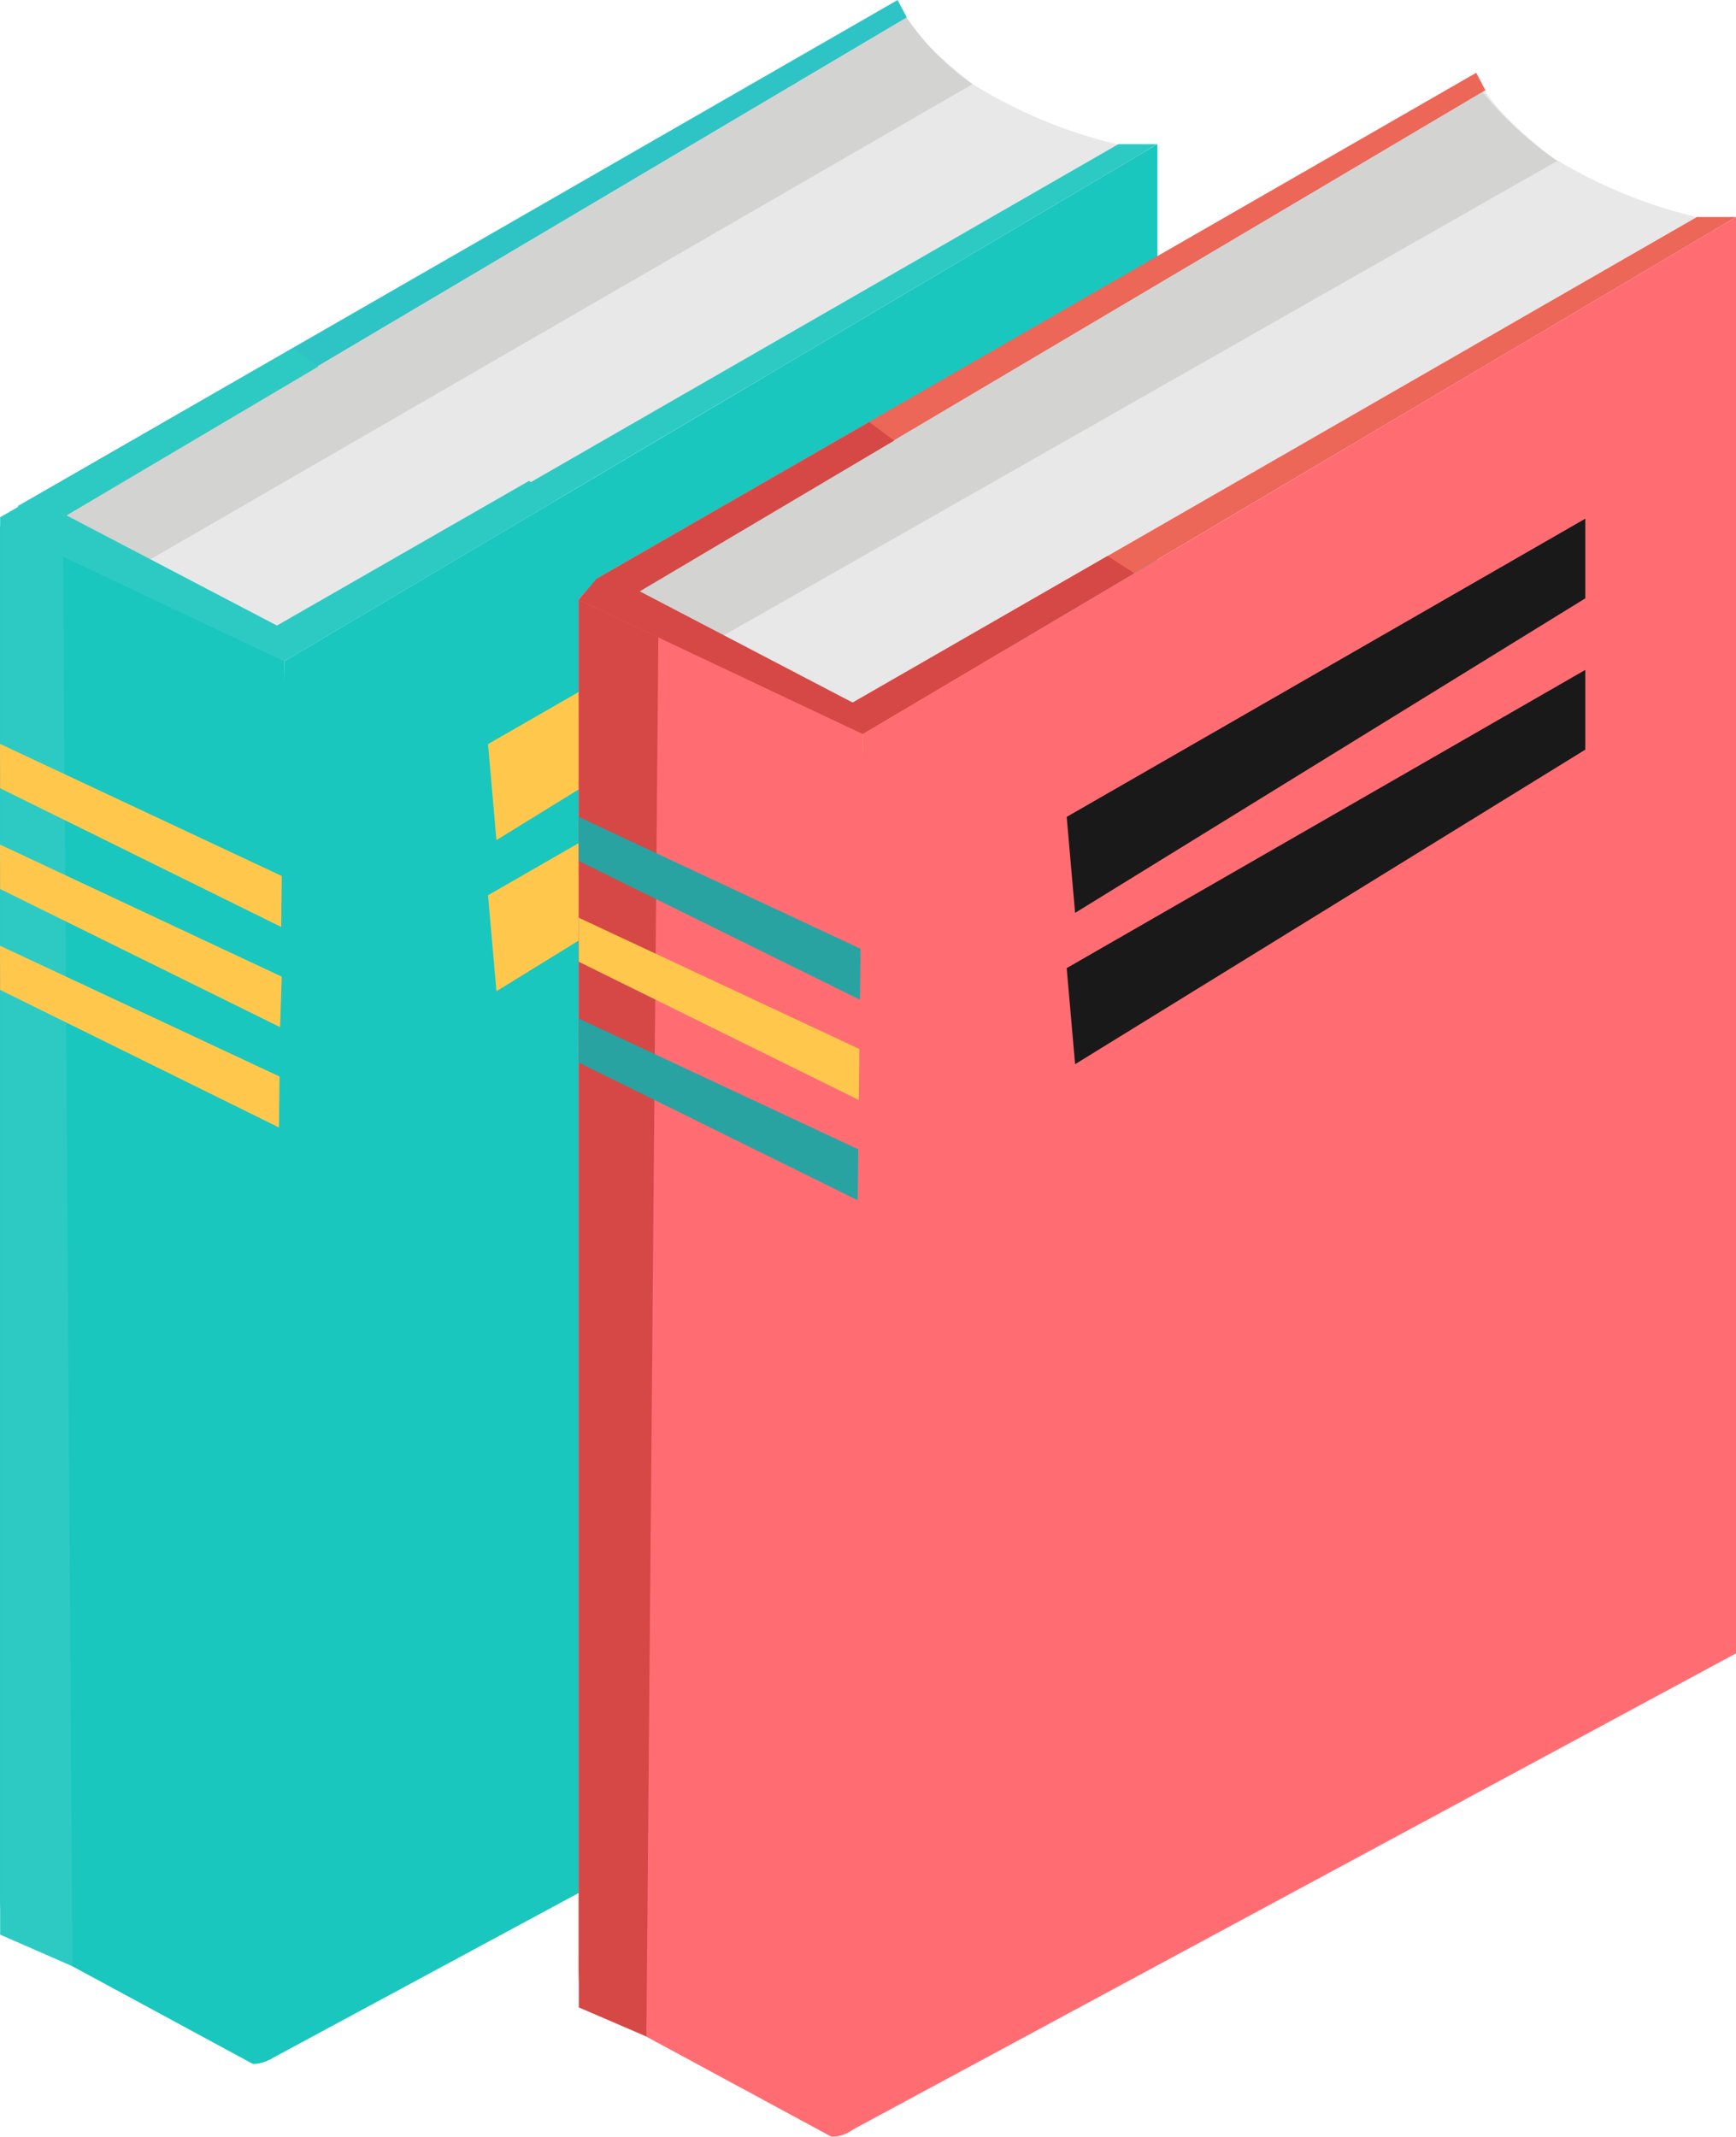 <svg xmlns="http://www.w3.org/2000/svg" width="24.972" height="30.733" viewBox="0 0 24.972 30.733">
  <g id="Group_28462" data-name="Group 28462" transform="translate(-453.042 -134.635)" opacity="0.9">
    <g id="Group_28424" data-name="Group 28424" transform="translate(453.547 141.797)">
      <path id="Path_22229" data-name="Path 22229" d="M454.63,157.155v20.663l12.5-7.216Z" transform="translate(-454.63 -157.155)" fill="#dd1e33"/>
    </g>
    <g id="Group_28425" data-name="Group 28425" transform="translate(453.567 134.769)">
      <path id="Path_22230" data-name="Path 22230" d="M454.693,142.212l12.446-7.155s.094.357,1.017,1.073a6.993,6.993,0,0,0,2.655.979l-12.785,7.325a3.851,3.851,0,0,1-2.184-.621A5.475,5.475,0,0,1,454.693,142.212Z" transform="translate(-454.693 -135.057)" fill="#e7e5e5"/>
    </g>
    <g id="Group_28426" data-name="Group 28426" transform="translate(456.681 136.709)">
      <path id="Path_22231" data-name="Path 22231" d="M464.933,148.594l12.56-7.437h-.56l-12.447,7.158Z" transform="translate(-464.485 -141.157)" fill="#16c4bc"/>
    </g>
    <g id="Group_28427" data-name="Group 28427" transform="translate(453.293 134.635)">
      <path id="Path_22232" data-name="Path 22232" d="M454.278,142.195l12.345-7.309-.132-.251-12.66,7.281Z" transform="translate(-453.83 -134.635)" fill="#17bec0"/>
    </g>
    <g id="Group_28428" data-name="Group 28428" transform="translate(453.042 141.833)">
      <path id="Path_22233" data-name="Path 22233" d="M457.191,179.236a.516.516,0,0,1-.509.522l-3.439-1.86c-.234-.07-.2-.54-.2-.828V157.654c0-.056.4-.383.4-.383l3.307,1.767c.448.133.382.258.382.546Z" transform="translate(-453.043 -157.271)" fill="#00c1b8"/>
    </g>
    <g id="Group_28429" data-name="Group 28429" transform="translate(456.908 136.709)">
      <path id="Path_22234" data-name="Path 22234" d="M465.2,168.712l12.782-6.891V141.157l-12.56,7.437Z" transform="translate(-465.199 -141.157)" fill="#00c1b8"/>
    </g>
    <g id="Group_28430" data-name="Group 28430" transform="translate(460.062 141.049)">
      <path id="Path_22235" data-name="Path 22235" d="M475.117,159.091l7.46-4.289v1.146l-7.339,4.524Z" transform="translate(-475.117 -154.803)" fill="#ffc23a"/>
    </g>
    <g id="Group_28431" data-name="Group 28431" transform="translate(460.062 143.223)">
      <path id="Path_22236" data-name="Path 22236" d="M475.117,165.929l7.46-4.289v1.146l-7.339,4.524Z" transform="translate(-475.117 -161.641)" fill="#ffc23a"/>
    </g>
    <g id="Group_28432" data-name="Group 28432" transform="translate(461.871 142.844)">
      <path id="Path_22237" data-name="Path 22237" d="M480.8,160.447v20.663l12.5-7.216Z" transform="translate(-480.805 -160.447)" fill="#dd1e33"/>
    </g>
    <g id="Group_28433" data-name="Group 28433" transform="translate(461.891 135.816)">
      <path id="Path_22238" data-name="Path 22238" d="M480.868,145.5l12.446-7.155s.094.357,1.017,1.073a6.991,6.991,0,0,0,2.655.979L484.2,147.726a3.854,3.854,0,0,1-2.184-.622A5.473,5.473,0,0,1,480.868,145.5Z" transform="translate(-480.868 -138.349)" fill="#e7e5e5"/>
    </g>
    <g id="Group_28434" data-name="Group 28434" transform="translate(465.005 137.756)">
      <path id="Path_22239" data-name="Path 22239" d="M491.108,151.887l12.56-7.437h-.56l-12.447,7.158Z" transform="translate(-490.66 -144.45)" fill="#ea5645"/>
    </g>
    <g id="Group_28435" data-name="Group 28435" transform="translate(461.617 135.682)">
      <path id="Path_22240" data-name="Path 22240" d="M480.452,145.487l12.345-7.309-.132-.251L480,145.209Z" transform="translate(-480.005 -137.927)" fill="#ea5645"/>
    </g>
    <g id="Group_28436" data-name="Group 28436" transform="translate(461.366 142.881)">
      <path id="Path_22241" data-name="Path 22241" d="M483.365,182.529a.516.516,0,0,1-.509.522l-3.44-1.86c-.233-.07-.2-.54-.2-.828V160.946c0-.056.4-.382.4-.382l3.307,1.767c.448.133.382.258.382.546Z" transform="translate(-479.217 -160.564)" fill="#ff5d64"/>
    </g>
    <g id="Group_28437" data-name="Group 28437" transform="translate(453.918 134.886)">
      <path id="Path_22242" data-name="Path 22242" d="M455.8,142.627l12.166-7.2a3.644,3.644,0,0,0,.945.956L457,143.267Z" transform="translate(-455.798 -135.424)" fill="#cececd"/>
    </g>
    <g id="Group_28438" data-name="Group 28438" transform="translate(462.202 135.959)">
      <path id="Path_22243" data-name="Path 22243" d="M481.845,146l12.166-7.2a5.327,5.327,0,0,0,1.072.991l-12.04,6.852Z" transform="translate(-481.845 -138.799)" fill="#cececd"/>
    </g>
    <g id="Group_28439" data-name="Group 28439" transform="translate(461.368 140.703)">
      <path id="Path_22244" data-name="Path 22244" d="M479.224,156.277l4.085,1.93,3.906-2.313-.384-.249-3.668,2.109-3.062-1.6,3.659-2.168-.357-.266-3.93,2.26Z" transform="translate(-479.224 -153.717)" fill="#d13431"/>
    </g>
    <g id="Group_28440" data-name="Group 28440" transform="translate(453.042 139.648)">
      <path id="Path_22245" data-name="Path 22245" d="M453.045,152.967l4.085,1.93,3.905-2.312-.381-.282-3.627,2.081L454,152.8l3.618-2.139-.353-.262-4.22,2.427Z" transform="translate(-453.043 -150.4)" fill="#16c4bc"/>
    </g>
    <path id="Path_22246" data-name="Path 22246" d="M479.219,161.766l0,20.244.972.418.172-20.123Z" transform="translate(-17.851 -18.503)" fill="#d13431"/>
    <g id="Group_28441" data-name="Group 28441" transform="translate(461.366 146.384)">
      <path id="Path_22247" data-name="Path 22247" d="M479.219,172.215l4.146,2.046.032-.725-4.18-1.955Z" transform="translate(-479.217 -171.581)" fill="#119998"/>
    </g>
    <g id="Group_28442" data-name="Group 28442" transform="translate(461.366 147.834)">
      <path id="Path_22248" data-name="Path 22248" d="M479.219,176.774l4.146,2.046.032-.725-4.18-1.955Z" transform="translate(-479.217 -176.14)" fill="#ffc23a"/>
    </g>
    <g id="Group_28443" data-name="Group 28443" transform="translate(461.366 149.284)">
      <path id="Path_22249" data-name="Path 22249" d="M479.219,181.332l4.146,2.046.032-.725-4.18-1.955Z" transform="translate(-479.217 -180.698)" fill="#119998"/>
    </g>
    <g id="Group_28444" data-name="Group 28444" transform="translate(465.232 137.756)">
      <path id="Path_22250" data-name="Path 22250" d="M491.373,172l12.782-6.891V144.45l-12.56,7.437Z" transform="translate(-491.373 -144.45)" fill="#ff5d64"/>
    </g>
    <g id="Group_28445" data-name="Group 28445" transform="translate(468.386 142.095)">
      <path id="Path_22251" data-name="Path 22251" d="M501.292,162.384l7.46-4.289v1.146l-7.339,4.524Z" transform="translate(-501.292 -158.095)"/>
    </g>
    <g id="Group_28446" data-name="Group 28446" transform="translate(468.386 144.27)">
      <path id="Path_22252" data-name="Path 22252" d="M501.292,169.221l7.46-4.289v1.147l-7.339,4.524Z" transform="translate(-501.292 -164.932)"/>
    </g>
    <path id="Path_22253" data-name="Path 22253" d="M453.045,158.474l0,20.244,1.04.455L453.95,158.9Z" transform="translate(-0.001 -16.258)" fill="#16c4bc"/>
    <g id="Group_28447" data-name="Group 28447" transform="translate(453.042 145.337)">
      <path id="Path_22254" data-name="Path 22254" d="M453.044,168.923l4.043,1.995.008-.733-4.053-1.9Z" transform="translate(-453.042 -168.288)" fill="#ffc23a"/>
    </g>
    <g id="Group_28448" data-name="Group 28448" transform="translate(453.042 146.787)">
      <path id="Path_22255" data-name="Path 22255" d="M453.044,173.481l4.027,1.987.024-.726-4.053-1.9Z" transform="translate(-453.042 -172.847)" fill="#ffc23a"/>
    </g>
    <g id="Group_28449" data-name="Group 28449" transform="translate(453.042 148.237)">
      <path id="Path_22256" data-name="Path 22256" d="M453.044,178.041l4.011,1.979.008-.733-4.021-1.881Z" transform="translate(-453.042 -177.406)" fill="#ffc23a"/>
    </g>
  </g>
</svg>
